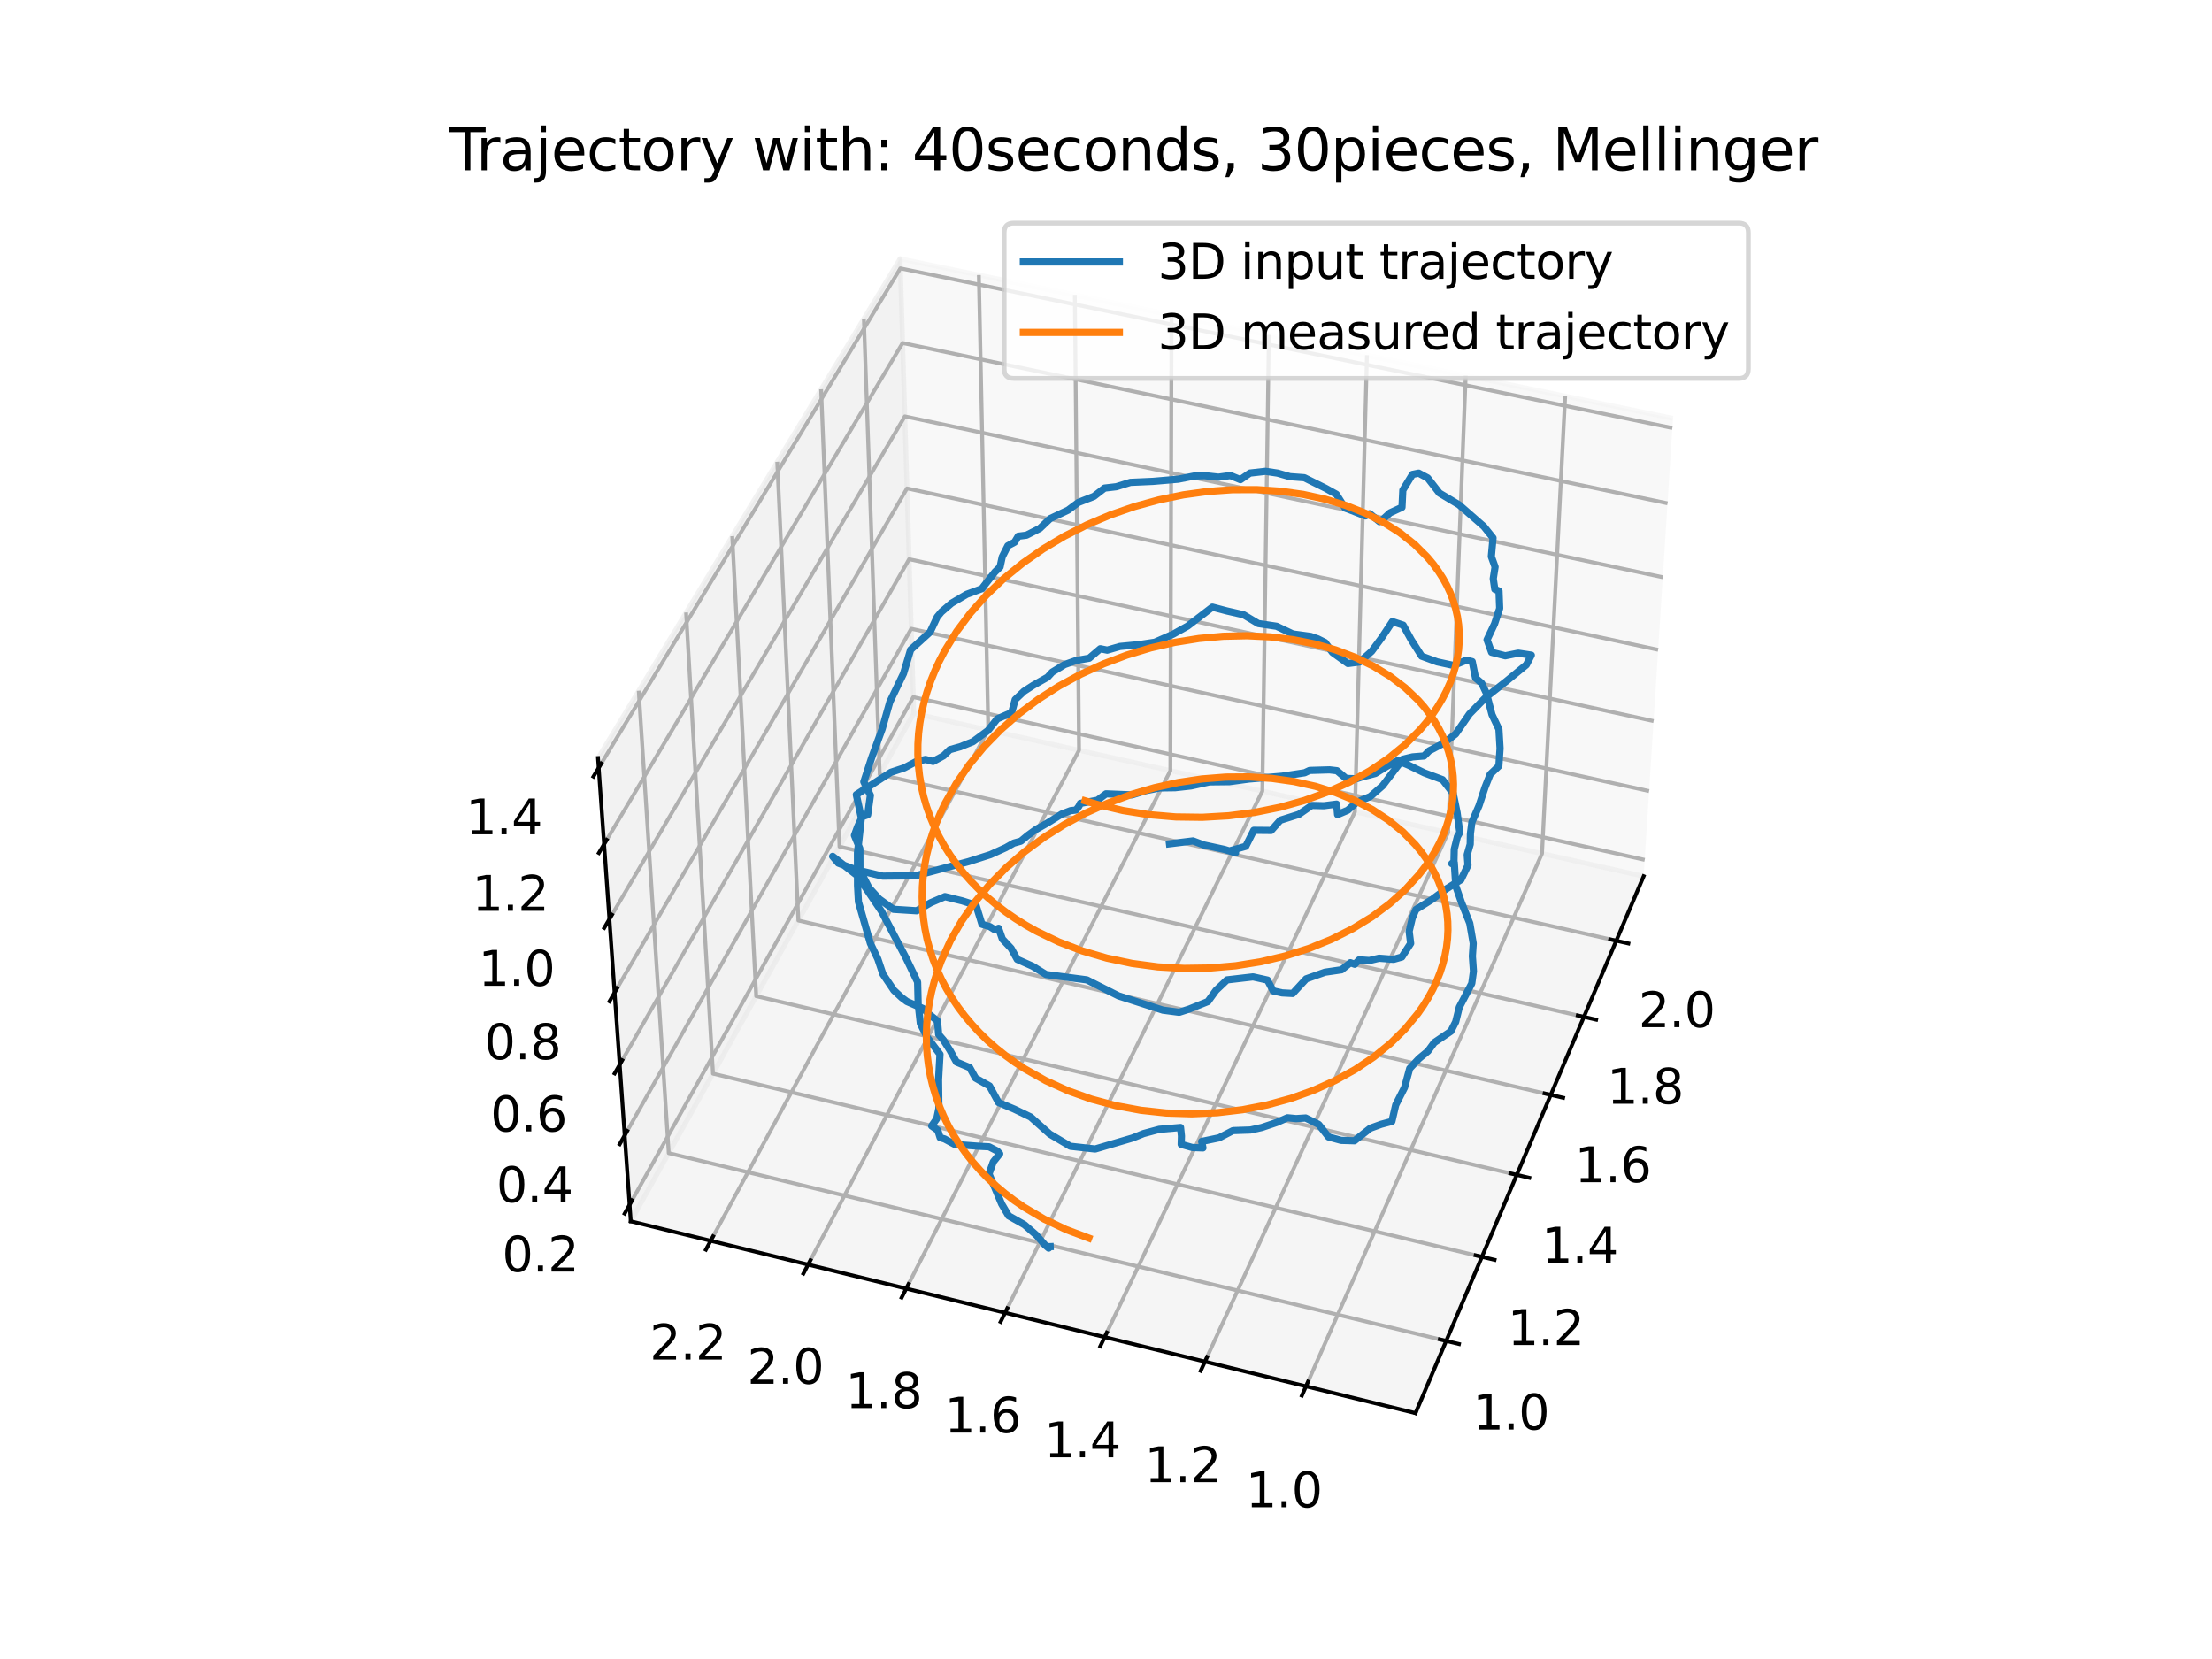 <?xml version="1.0" encoding="utf-8" standalone="no"?>
<!DOCTYPE svg PUBLIC "-//W3C//DTD SVG 1.1//EN"
  "http://www.w3.org/Graphics/SVG/1.1/DTD/svg11.dtd">
<svg xmlns:xlink="http://www.w3.org/1999/xlink" width="460.8pt" height="345.6pt" viewBox="0 0 460.8 345.6" xmlns="http://www.w3.org/2000/svg" version="1.1">
 <defs>
  <style type="text/css">*{stroke-linejoin: round; stroke-linecap: butt}</style>
 </defs>
 <g id="figure_1">
  <g id="patch_1">
   <path d="M 0 345.6 
L 460.8 345.6 
L 460.8 0 
L 0 0 
z
" style="fill: #ffffff"/>
  </g>
  <g id="patch_2">
   <path d="M 103.104 307.584 
L 369.216 307.584 
L 369.216 41.472 
L 103.104 41.472 
z
" style="fill: #ffffff"/>
  </g>
  <g id="pane3d_1">
   <g id="patch_3">
    <path d="M 342.404 182.539 
L 190.359 148.611 
L 187.502 53.901 
L 348.51 87.143 
" style="fill: #f2f2f2; opacity: 0.5; stroke: #f2f2f2; stroke-linejoin: miter"/>
   </g>
  </g>
  <g id="pane3d_2">
   <g id="patch_4">
    <path d="M 131.401 254.413 
L 190.359 148.611 
L 187.502 53.901 
L 124.574 157.907 
" style="fill: #e6e6e6; opacity: 0.5; stroke: #e6e6e6; stroke-linejoin: miter"/>
   </g>
  </g>
  <g id="pane3d_3">
   <g id="patch_5">
    <path d="M 294.874 294.376 
L 342.404 182.539 
L 190.359 148.611 
L 131.401 254.413 
" style="fill: #ececec; opacity: 0.5; stroke: #ececec; stroke-linejoin: miter"/>
   </g>
  </g>
  <g id="grid3d_1">
   <g id="Line3DCollection_1">
    <path d="M 301.265 279.338 
L 139.313 240.215 
L 133.055 143.891 
" style="fill: none; stroke: #b0b0b0; stroke-width: 0.8"/>
    <path d="M 308.708 261.823 
L 148.534 223.667 
L 142.924 127.578 
" style="fill: none; stroke: #b0b0b0; stroke-width: 0.8"/>
    <path d="M 315.967 244.745 
L 157.532 207.519 
L 152.541 111.684 
" style="fill: none; stroke: #b0b0b0; stroke-width: 0.8"/>
    <path d="M 323.046 228.086 
L 166.315 191.758 
L 161.913 96.194 
" style="fill: none; stroke: #b0b0b0; stroke-width: 0.8"/>
    <path d="M 329.954 211.832 
L 174.89 176.37 
L 171.051 81.091 
" style="fill: none; stroke: #b0b0b0; stroke-width: 0.8"/>
    <path d="M 336.696 195.969 
L 183.265 161.341 
L 179.962 66.361 
" style="fill: none; stroke: #b0b0b0; stroke-width: 0.8"/>
   </g>
  </g>
  <g id="grid3d_2">
   <g id="Line3DCollection_2">
    <path d="M 326.055 82.507 
L 321.227 177.814 
L 272.061 288.799 
" style="fill: none; stroke: #b0b0b0; stroke-width: 0.8"/>
    <path d="M 305.333 78.228 
L 301.677 173.451 
L 251.013 283.653 
" style="fill: none; stroke: #b0b0b0; stroke-width: 0.8"/>
    <path d="M 284.759 73.98 
L 282.258 169.118 
L 230.118 278.546 
" style="fill: none; stroke: #b0b0b0; stroke-width: 0.8"/>
    <path d="M 264.331 69.763 
L 262.97 164.813 
L 209.377 273.475 
" style="fill: none; stroke: #b0b0b0; stroke-width: 0.8"/>
    <path d="M 244.048 65.575 
L 243.811 160.538 
L 188.786 268.442 
" style="fill: none; stroke: #b0b0b0; stroke-width: 0.8"/>
    <path d="M 223.909 61.417 
L 224.78 156.292 
L 168.345 263.445 
" style="fill: none; stroke: #b0b0b0; stroke-width: 0.8"/>
    <path d="M 203.911 57.288 
L 205.876 152.073 
L 148.051 258.484 
" style="fill: none; stroke: #b0b0b0; stroke-width: 0.8"/>
   </g>
  </g>
  <g id="grid3d_3">
   <g id="Line3DCollection_3">
    <path d="M 131.158 250.972 
L 190.256 145.217 
L 342.622 179.126 
" style="fill: none; stroke: #b0b0b0; stroke-width: 0.8"/>
    <path d="M 130.135 236.517 
L 189.827 130.977 
L 343.539 164.801 
" style="fill: none; stroke: #b0b0b0; stroke-width: 0.8"/>
    <path d="M 129.093 221.787 
L 189.39 116.488 
L 344.473 150.217 
" style="fill: none; stroke: #b0b0b0; stroke-width: 0.8"/>
    <path d="M 128.031 206.774 
L 188.945 101.743 
L 345.423 135.369 
" style="fill: none; stroke: #b0b0b0; stroke-width: 0.8"/>
    <path d="M 126.948 191.471 
L 188.492 86.735 
L 346.391 120.249 
" style="fill: none; stroke: #b0b0b0; stroke-width: 0.8"/>
    <path d="M 125.845 175.868 
L 188.031 71.457 
L 347.377 104.849 
" style="fill: none; stroke: #b0b0b0; stroke-width: 0.8"/>
    <path d="M 124.719 159.957 
L 187.562 55.902 
L 348.381 89.162 
" style="fill: none; stroke: #b0b0b0; stroke-width: 0.8"/>
   </g>
  </g>
  <g id="axis3d_1">
   <g id="line2d_1">
    <path d="M 342.404 182.539 
L 294.874 294.376 
" style="fill: none; stroke: #000000; stroke-width: 0.8; stroke-linecap: square"/>
   </g>
   <g id="xtick_1">
    <g id="line2d_2">
     <path d="M 299.932 279.016 
L 303.932 279.982 
" style="fill: none; stroke: #000000; stroke-width: 0.8; stroke-linecap: square"/>
    </g>
    <g id="text_1">
     <!-- 1.0 -->
     <g transform="translate(306.797 297.794) scale(0.1 -0.1)">
      <defs>
       <path id="DejaVuSans-31" d="M 794 531 
L 1825 531 
L 1825 4091 
L 703 3866 
L 703 4441 
L 1819 4666 
L 2450 4666 
L 2450 531 
L 3481 531 
L 3481 0 
L 794 0 
L 794 531 
z
" transform="scale(0.016)"/>
       <path id="DejaVuSans-2e" d="M 684 794 
L 1344 794 
L 1344 0 
L 684 0 
L 684 794 
z
" transform="scale(0.016)"/>
       <path id="DejaVuSans-30" d="M 2034 4250 
Q 1547 4250 1301 3770 
Q 1056 3291 1056 2328 
Q 1056 1369 1301 889 
Q 1547 409 2034 409 
Q 2525 409 2770 889 
Q 3016 1369 3016 2328 
Q 3016 3291 2770 3770 
Q 2525 4250 2034 4250 
z
M 2034 4750 
Q 2819 4750 3233 4129 
Q 3647 3509 3647 2328 
Q 3647 1150 3233 529 
Q 2819 -91 2034 -91 
Q 1250 -91 836 529 
Q 422 1150 422 2328 
Q 422 3509 836 4129 
Q 1250 4750 2034 4750 
z
" transform="scale(0.016)"/>
      </defs>
      <use xlink:href="#DejaVuSans-31"/>
      <use xlink:href="#DejaVuSans-2e" x="63.623"/>
      <use xlink:href="#DejaVuSans-30" x="95.41"/>
     </g>
    </g>
   </g>
   <g id="xtick_2">
    <g id="line2d_3">
     <path d="M 307.391 261.509 
L 311.346 262.451 
" style="fill: none; stroke: #000000; stroke-width: 0.8; stroke-linecap: square"/>
    </g>
    <g id="text_2">
     <!-- 1.2 -->
     <g transform="translate(314.052 280.187) scale(0.1 -0.1)">
      <defs>
       <path id="DejaVuSans-32" d="M 1228 531 
L 3431 531 
L 3431 0 
L 469 0 
L 469 531 
Q 828 903 1448 1529 
Q 2069 2156 2228 2338 
Q 2531 2678 2651 2914 
Q 2772 3150 2772 3378 
Q 2772 3750 2511 3984 
Q 2250 4219 1831 4219 
Q 1534 4219 1204 4116 
Q 875 4013 500 3803 
L 500 4441 
Q 881 4594 1212 4672 
Q 1544 4750 1819 4750 
Q 2544 4750 2975 4387 
Q 3406 4025 3406 3419 
Q 3406 3131 3298 2873 
Q 3191 2616 2906 2266 
Q 2828 2175 2409 1742 
Q 1991 1309 1228 531 
z
" transform="scale(0.016)"/>
      </defs>
      <use xlink:href="#DejaVuSans-31"/>
      <use xlink:href="#DejaVuSans-2e" x="63.623"/>
      <use xlink:href="#DejaVuSans-32" x="95.41"/>
     </g>
    </g>
   </g>
   <g id="xtick_3">
    <g id="line2d_4">
     <path d="M 314.664 244.439 
L 318.574 245.357 
" style="fill: none; stroke: #000000; stroke-width: 0.8; stroke-linecap: square"/>
    </g>
    <g id="text_3">
     <!-- 1.4 -->
     <g transform="translate(321.127 263.019) scale(0.1 -0.1)">
      <defs>
       <path id="DejaVuSans-34" d="M 2419 4116 
L 825 1625 
L 2419 1625 
L 2419 4116 
z
M 2253 4666 
L 3047 4666 
L 3047 1625 
L 3713 1625 
L 3713 1100 
L 3047 1100 
L 3047 0 
L 2419 0 
L 2419 1100 
L 313 1100 
L 313 1709 
L 2253 4666 
z
" transform="scale(0.016)"/>
      </defs>
      <use xlink:href="#DejaVuSans-31"/>
      <use xlink:href="#DejaVuSans-2e" x="63.623"/>
      <use xlink:href="#DejaVuSans-34" x="95.41"/>
     </g>
    </g>
   </g>
   <g id="xtick_4">
    <g id="line2d_5">
     <path d="M 321.758 227.788 
L 325.625 228.684 
" style="fill: none; stroke: #000000; stroke-width: 0.8; stroke-linecap: square"/>
    </g>
    <g id="text_4">
     <!-- 1.6 -->
     <g transform="translate(328.028 246.271) scale(0.1 -0.1)">
      <defs>
       <path id="DejaVuSans-36" d="M 2113 2584 
Q 1688 2584 1439 2293 
Q 1191 2003 1191 1497 
Q 1191 994 1439 701 
Q 1688 409 2113 409 
Q 2538 409 2786 701 
Q 3034 994 3034 1497 
Q 3034 2003 2786 2293 
Q 2538 2584 2113 2584 
z
M 3366 4563 
L 3366 3988 
Q 3128 4100 2886 4159 
Q 2644 4219 2406 4219 
Q 1781 4219 1451 3797 
Q 1122 3375 1075 2522 
Q 1259 2794 1537 2939 
Q 1816 3084 2150 3084 
Q 2853 3084 3261 2657 
Q 3669 2231 3669 1497 
Q 3669 778 3244 343 
Q 2819 -91 2113 -91 
Q 1303 -91 875 529 
Q 447 1150 447 2328 
Q 447 3434 972 4092 
Q 1497 4750 2381 4750 
Q 2619 4750 2861 4703 
Q 3103 4656 3366 4563 
z
" transform="scale(0.016)"/>
      </defs>
      <use xlink:href="#DejaVuSans-31"/>
      <use xlink:href="#DejaVuSans-2e" x="63.623"/>
      <use xlink:href="#DejaVuSans-36" x="95.41"/>
     </g>
    </g>
   </g>
   <g id="xtick_5">
    <g id="line2d_6">
     <path d="M 328.68 211.541 
L 332.505 212.416 
" style="fill: none; stroke: #000000; stroke-width: 0.8; stroke-linecap: square"/>
    </g>
    <g id="text_5">
     <!-- 1.8 -->
     <g transform="translate(334.762 229.929) scale(0.1 -0.1)">
      <defs>
       <path id="DejaVuSans-38" d="M 2034 2216 
Q 1584 2216 1326 1975 
Q 1069 1734 1069 1313 
Q 1069 891 1326 650 
Q 1584 409 2034 409 
Q 2484 409 2743 651 
Q 3003 894 3003 1313 
Q 3003 1734 2745 1975 
Q 2488 2216 2034 2216 
z
M 1403 2484 
Q 997 2584 770 2862 
Q 544 3141 544 3541 
Q 544 4100 942 4425 
Q 1341 4750 2034 4750 
Q 2731 4750 3128 4425 
Q 3525 4100 3525 3541 
Q 3525 3141 3298 2862 
Q 3072 2584 2669 2484 
Q 3125 2378 3379 2068 
Q 3634 1759 3634 1313 
Q 3634 634 3220 271 
Q 2806 -91 2034 -91 
Q 1263 -91 848 271 
Q 434 634 434 1313 
Q 434 1759 690 2068 
Q 947 2378 1403 2484 
z
M 1172 3481 
Q 1172 3119 1398 2916 
Q 1625 2713 2034 2713 
Q 2441 2713 2670 2916 
Q 2900 3119 2900 3481 
Q 2900 3844 2670 4047 
Q 2441 4250 2034 4250 
Q 1625 4250 1398 4047 
Q 1172 3844 1172 3481 
z
" transform="scale(0.016)"/>
      </defs>
      <use xlink:href="#DejaVuSans-31"/>
      <use xlink:href="#DejaVuSans-2e" x="63.623"/>
      <use xlink:href="#DejaVuSans-38" x="95.41"/>
     </g>
    </g>
   </g>
   <g id="xtick_6">
    <g id="line2d_7">
     <path d="M 335.436 195.684 
L 339.219 196.538 
" style="fill: none; stroke: #000000; stroke-width: 0.8; stroke-linecap: square"/>
    </g>
    <g id="text_6">
     <!-- 2.0 -->
     <g transform="translate(341.335 213.978) scale(0.1 -0.1)">
      <use xlink:href="#DejaVuSans-32"/>
      <use xlink:href="#DejaVuSans-2e" x="63.623"/>
      <use xlink:href="#DejaVuSans-30" x="95.41"/>
     </g>
    </g>
   </g>
  </g>
  <g id="axis3d_2">
   <g id="line2d_8">
    <path d="M 131.401 254.413 
L 294.874 294.376 
" style="fill: none; stroke: #000000; stroke-width: 0.8; stroke-linecap: square"/>
   </g>
   <g id="xtick_7">
    <g id="line2d_9">
     <path d="M 272.488 287.835 
L 271.205 290.73 
" style="fill: none; stroke: #000000; stroke-width: 0.8; stroke-linecap: square"/>
    </g>
    <g id="text_7">
     <!-- 1.0 -->
     <g transform="translate(259.506 313.986) scale(0.1 -0.1)">
      <use xlink:href="#DejaVuSans-31"/>
      <use xlink:href="#DejaVuSans-2e" x="63.623"/>
      <use xlink:href="#DejaVuSans-30" x="95.41"/>
     </g>
    </g>
   </g>
   <g id="xtick_8">
    <g id="line2d_10">
     <path d="M 251.452 282.697 
L 250.131 285.571 
" style="fill: none; stroke: #000000; stroke-width: 0.8; stroke-linecap: square"/>
    </g>
    <g id="text_8">
     <!-- 1.2 -->
     <g transform="translate(238.43 308.765) scale(0.1 -0.1)">
      <use xlink:href="#DejaVuSans-31"/>
      <use xlink:href="#DejaVuSans-2e" x="63.623"/>
      <use xlink:href="#DejaVuSans-32" x="95.41"/>
     </g>
    </g>
   </g>
   <g id="xtick_9">
    <g id="line2d_11">
     <path d="M 230.571 277.596 
L 229.212 280.449 
" style="fill: none; stroke: #000000; stroke-width: 0.8; stroke-linecap: square"/>
    </g>
    <g id="text_9">
     <!-- 1.4 -->
     <g transform="translate(217.509 303.582) scale(0.1 -0.1)">
      <use xlink:href="#DejaVuSans-31"/>
      <use xlink:href="#DejaVuSans-2e" x="63.623"/>
      <use xlink:href="#DejaVuSans-34" x="95.41"/>
     </g>
    </g>
   </g>
   <g id="xtick_10">
    <g id="line2d_12">
     <path d="M 209.842 272.532 
L 208.445 275.365 
" style="fill: none; stroke: #000000; stroke-width: 0.8; stroke-linecap: square"/>
    </g>
    <g id="text_10">
     <!-- 1.6 -->
     <g transform="translate(196.741 298.437) scale(0.1 -0.1)">
      <use xlink:href="#DejaVuSans-31"/>
      <use xlink:href="#DejaVuSans-2e" x="63.623"/>
      <use xlink:href="#DejaVuSans-36" x="95.41"/>
     </g>
    </g>
   </g>
   <g id="xtick_11">
    <g id="line2d_13">
     <path d="M 189.264 267.506 
L 187.83 270.317 
" style="fill: none; stroke: #000000; stroke-width: 0.8; stroke-linecap: square"/>
    </g>
    <g id="text_11">
     <!-- 1.8 -->
     <g transform="translate(176.125 293.33) scale(0.1 -0.1)">
      <use xlink:href="#DejaVuSans-31"/>
      <use xlink:href="#DejaVuSans-2e" x="63.623"/>
      <use xlink:href="#DejaVuSans-38" x="95.41"/>
     </g>
    </g>
   </g>
   <g id="xtick_12">
    <g id="line2d_14">
     <path d="M 168.834 262.515 
L 167.364 265.307 
" style="fill: none; stroke: #000000; stroke-width: 0.8; stroke-linecap: square"/>
    </g>
    <g id="text_12">
     <!-- 2.0 -->
     <g transform="translate(155.658 288.259) scale(0.1 -0.1)">
      <use xlink:href="#DejaVuSans-32"/>
      <use xlink:href="#DejaVuSans-2e" x="63.623"/>
      <use xlink:href="#DejaVuSans-30" x="95.41"/>
     </g>
    </g>
   </g>
   <g id="xtick_13">
    <g id="line2d_15">
     <path d="M 148.552 257.561 
L 147.047 260.332 
" style="fill: none; stroke: #000000; stroke-width: 0.8; stroke-linecap: square"/>
    </g>
    <g id="text_13">
     <!-- 2.2 -->
     <g transform="translate(135.34 283.226) scale(0.1 -0.1)">
      <use xlink:href="#DejaVuSans-32"/>
      <use xlink:href="#DejaVuSans-2e" x="63.623"/>
      <use xlink:href="#DejaVuSans-32" x="95.41"/>
     </g>
    </g>
   </g>
  </g>
  <g id="axis3d_3">
   <g id="line2d_16">
    <path d="M 131.401 254.413 
L 124.574 157.907 
" style="fill: none; stroke: #000000; stroke-width: 0.8; stroke-linecap: square"/>
   </g>
   <g id="xtick_14">
    <g id="line2d_17">
     <path d="M 131.67 250.055 
L 130.131 252.809 
" style="fill: none; stroke: #000000; stroke-width: 0.8; stroke-linecap: square"/>
    </g>
    <g id="text_14">
     <!-- 0.2 -->
     <g transform="translate(104.597 264.893) scale(0.1 -0.1)">
      <use xlink:href="#DejaVuSans-30"/>
      <use xlink:href="#DejaVuSans-2e" x="63.623"/>
      <use xlink:href="#DejaVuSans-32" x="95.41"/>
     </g>
    </g>
   </g>
   <g id="xtick_15">
    <g id="line2d_18">
     <path d="M 130.653 235.601 
L 129.097 238.352 
" style="fill: none; stroke: #000000; stroke-width: 0.8; stroke-linecap: square"/>
    </g>
    <g id="text_15">
     <!-- 0.4 -->
     <g transform="translate(103.393 250.43) scale(0.1 -0.1)">
      <use xlink:href="#DejaVuSans-30"/>
      <use xlink:href="#DejaVuSans-2e" x="63.623"/>
      <use xlink:href="#DejaVuSans-34" x="95.41"/>
     </g>
    </g>
   </g>
   <g id="xtick_16">
    <g id="line2d_19">
     <path d="M 129.616 220.873 
L 128.044 223.619 
" style="fill: none; stroke: #000000; stroke-width: 0.8; stroke-linecap: square"/>
    </g>
    <g id="text_16">
     <!-- 0.6 -->
     <g transform="translate(102.167 235.691) scale(0.1 -0.1)">
      <use xlink:href="#DejaVuSans-30"/>
      <use xlink:href="#DejaVuSans-2e" x="63.623"/>
      <use xlink:href="#DejaVuSans-36" x="95.41"/>
     </g>
    </g>
   </g>
   <g id="xtick_17">
    <g id="line2d_20">
     <path d="M 128.56 205.862 
L 126.97 208.603 
" style="fill: none; stroke: #000000; stroke-width: 0.8; stroke-linecap: square"/>
    </g>
    <g id="text_17">
     <!-- 0.8 -->
     <g transform="translate(100.917 220.667) scale(0.1 -0.1)">
      <use xlink:href="#DejaVuSans-30"/>
      <use xlink:href="#DejaVuSans-2e" x="63.623"/>
      <use xlink:href="#DejaVuSans-38" x="95.41"/>
     </g>
    </g>
   </g>
   <g id="xtick_18">
    <g id="line2d_21">
     <path d="M 127.483 190.56 
L 125.876 193.296 
" style="fill: none; stroke: #000000; stroke-width: 0.8; stroke-linecap: square"/>
    </g>
    <g id="text_18">
     <!-- 1.0 -->
     <g transform="translate(99.642 205.351) scale(0.1 -0.1)">
      <use xlink:href="#DejaVuSans-31"/>
      <use xlink:href="#DejaVuSans-2e" x="63.623"/>
      <use xlink:href="#DejaVuSans-30" x="95.41"/>
     </g>
    </g>
   </g>
   <g id="xtick_19">
    <g id="line2d_22">
     <path d="M 126.386 174.959 
L 124.76 177.689 
" style="fill: none; stroke: #000000; stroke-width: 0.8; stroke-linecap: square"/>
    </g>
    <g id="text_19">
     <!-- 1.2 -->
     <g transform="translate(98.343 189.734) scale(0.1 -0.1)">
      <use xlink:href="#DejaVuSans-31"/>
      <use xlink:href="#DejaVuSans-2e" x="63.623"/>
      <use xlink:href="#DejaVuSans-32" x="95.41"/>
     </g>
    </g>
   </g>
   <g id="xtick_20">
    <g id="line2d_23">
     <path d="M 125.266 159.05 
L 123.622 161.773 
" style="fill: none; stroke: #000000; stroke-width: 0.8; stroke-linecap: square"/>
    </g>
    <g id="text_20">
     <!-- 1.4 -->
     <g transform="translate(97.017 173.806) scale(0.1 -0.1)">
      <use xlink:href="#DejaVuSans-31"/>
      <use xlink:href="#DejaVuSans-2e" x="63.623"/>
      <use xlink:href="#DejaVuSans-34" x="95.41"/>
     </g>
    </g>
   </g>
  </g>
  <g id="axes_1">
   <g id="line2d_24">
    <path d="M 218.769 259.694 
L 218.121 259.721 
L 218.46 260.003 
L 217.667 259.327 
L 215.873 257.292 
L 213.408 255.135 
L 210.11 253.27 
L 208.656 250.799 
L 206.024 244.548 
L 206.923 242.026 
L 208.263 240.351 
L 207.753 239.784 
L 206.041 238.891 
L 204.149 238.801 
L 198.908 238.404 
L 196.766 237.261 
L 195.842 236.988 
L 195.368 235.471 
L 194.078 234.555 
L 195.14 233.044 
L 195.585 230.922 
L 195.516 224.898 
L 195.817 219.627 
L 193.122 216.042 
L 191.721 213.218 
L 191.268 209.142 
L 191.156 204.58 
L 188.733 199.553 
L 183.669 189.897 
L 178.682 182.487 
L 173.457 178.397 
L 174.651 179.809 
L 178.306 181.18 
L 183.89 182.514 
L 190.674 182.452 
L 201.757 179.493 
L 206.328 178.034 
L 209.502 176.593 
L 211.195 175.632 
L 212.658 175.228 
L 214.125 174.013 
L 215.778 172.817 
L 218.318 171.374 
L 221.187 169.575 
L 223.019 168.876 
L 224.163 168.744 
L 224.767 167.945 
L 225.041 167.362 
L 228.631 166.697 
L 230.403 165.366 
L 235.811 165.591 
L 238.653 164.714 
L 241.582 164.135 
L 244.798 164.092 
L 248.117 163.723 
L 251.934 162.882 
L 256.113 162.837 
L 260.201 162.283 
L 267.078 161.7 
L 271.781 160.981 
L 272.813 160.496 
L 276.964 160.375 
L 278.512 160.554 
L 280.424 162.16 
L 282.57 162.232 
L 283.731 161.85 
L 286.512 161.124 
L 288.829 159.694 
L 291.143 158.45 
L 293.409 159.398 
L 296.714 161.002 
L 300.504 162.417 
L 302.728 165.295 
L 303.536 169.262 
L 304.105 173.426 
L 303.603 174.29 
L 302.945 176.922 
L 302.885 179.509 
L 302.433 179.907 
L 302.953 179.703 
L 303.267 184.575 
L 304.451 187.999 
L 306.179 192.339 
L 306.903 196.536 
L 306.722 199.188 
L 306.946 202.334 
L 306.597 204.865 
L 303.996 209.83 
L 303.248 212.864 
L 302.243 214.838 
L 298.776 217.188 
L 297.469 218.975 
L 295.621 220.5 
L 293.671 222.576 
L 292.594 226.548 
L 290.753 230.178 
L 289.955 233.608 
L 287.73 234.203 
L 285.446 235.03 
L 282.159 237.638 
L 279.38 237.556 
L 276.765 236.846 
L 274.701 234.231 
L 271.992 232.894 
L 270.006 233.022 
L 268.199 232.848 
L 265.95 233.835 
L 262.851 234.878 
L 260.492 235.398 
L 256.857 235.523 
L 253.939 237.032 
L 250.332 237.784 
L 250.593 239.127 
L 248.374 239.043 
L 246.062 238.387 
L 246.115 236.66 
L 245.929 234.875 
L 241.491 235.259 
L 238.227 236.139 
L 235.903 237.071 
L 228.151 239.356 
L 222.965 238.782 
L 218.684 236.241 
L 214.69 232.682 
L 211.296 231.053 
L 208.013 229.673 
L 206.136 226.229 
L 203.218 224.586 
L 201.997 222.392 
L 199.245 221.237 
L 197.89 218.793 
L 196.56 216.696 
L 195.539 215.501 
L 195.294 212.674 
L 193.699 211.412 
L 192.3 210.101 
L 188.922 208.63 
L 187.838 207.818 
L 186.209 206.304 
L 183.933 202.932 
L 182.861 199.756 
L 181.319 196.525 
L 178.828 187.859 
L 178.642 184.485 
L 178.628 177.65 
L 179.436 170.403 
L 178.385 165.537 
L 185.586 160.883 
L 188.381 159.961 
L 190.87 158.643 
L 192.795 158.203 
L 194.376 158.624 
L 196.546 157.449 
L 197.86 156.169 
L 200.048 155.558 
L 202.687 154.495 
L 205.802 152.195 
L 207.736 149.761 
L 210.744 148.445 
L 211.479 145.745 
L 213.301 144.017 
L 215.22 142.773 
L 218.221 141.077 
L 219.192 140.019 
L 221.788 138.436 
L 224.222 137.582 
L 226.897 137.116 
L 229.21 135.143 
L 230.654 135.436 
L 233.299 134.671 
L 237.256 134.291 
L 240.574 133.786 
L 244.388 132.106 
L 247.41 130.421 
L 252.561 126.472 
L 255.543 127.26 
L 259.059 128.062 
L 262.117 129.894 
L 265.944 130.462 
L 269.314 132.065 
L 273.015 132.571 
L 274.503 133.079 
L 276.049 133.848 
L 277.578 135.917 
L 280.801 138.222 
L 283.234 137.904 
L 285.743 135.675 
L 287.851 132.822 
L 290.059 129.487 
L 292.301 130.225 
L 293.979 133.262 
L 296.156 136.69 
L 299.393 137.88 
L 302.805 138.621 
L 305.473 137.531 
L 306.69 137.821 
L 307.379 141.233 
L 308.665 142.327 
L 309.652 144.445 
L 310.806 148.867 
L 312.249 151.914 
L 312.488 155.9 
L 312.235 159.582 
L 310.424 161.316 
L 309.366 164 
L 308.096 167.861 
L 306.624 171.269 
L 306.313 173.659 
L 306.27 175.87 
L 305.646 178.055 
L 305.807 180.242 
L 304.347 183.26 
L 301.194 185.24 
L 298.346 187.36 
L 294.964 189.47 
L 294.2 191.264 
L 293.552 194.01 
L 293.865 196.531 
L 292.025 199.364 
L 290.304 199.85 
L 287.294 199.614 
L 285.237 200.099 
L 283.143 199.95 
L 282.227 200.877 
L 281.309 200.551 
L 279.464 202.024 
L 276.007 202.529 
L 272.106 203.909 
L 269.29 206.957 
L 267.09 206.838 
L 265.223 206.425 
L 264.047 204.172 
L 261.029 203.5 
L 255.611 204.126 
L 253.303 206.321 
L 251.627 208.639 
L 247.772 210.193 
L 245.651 210.874 
L 242.262 210.433 
L 232.983 207.448 
L 226.402 204.122 
L 217.901 203.002 
L 215.088 201.267 
L 211.911 199.858 
L 210.645 197.564 
L 208.808 195.607 
L 208.024 193.377 
L 207.271 193.707 
L 206.201 193.03 
L 204.554 192.531 
L 203.333 188.588 
L 200.472 187.673 
L 196.847 186.783 
L 193.902 188.045 
L 190.974 189.73 
L 186.121 189.423 
L 183.147 187.273 
L 181.011 184.923 
L 179.138 181.283 
L 179.127 176.793 
L 177.987 174.024 
L 178.63 172.269 
L 179.603 170.148 
L 180.754 169.731 
L 181.319 165.684 
L 179.949 162.868 
L 181.597 157.805 
L 183.772 151.855 
L 185.367 146.23 
L 188.219 140.317 
L 189.697 135.358 
L 193.759 131.664 
L 195.23 128.53 
L 196.111 127.473 
L 198.224 125.659 
L 201.381 123.798 
L 204.52 122.641 
L 207.249 119.161 
L 208.332 118.107 
L 208.782 116.013 
L 209.95 113.7 
L 211.366 112.94 
L 212.109 111.708 
L 213.828 111.493 
L 216.611 110.076 
L 218.754 108.04 
L 222.502 106.27 
L 224.654 104.663 
L 227.871 103.41 
L 230.101 101.677 
L 232.551 101.392 
L 235.482 100.486 
L 240.224 100.273 
L 245.437 99.825 
L 248.818 99.157 
L 250.916 99.086 
L 253.841 99.406 
L 256.31 99.061 
L 258.403 99.919 
L 260.388 98.551 
L 263.634 98.186 
L 266.133 98.557 
L 268.725 99.297 
L 271.711 99.515 
L 276.11 101.695 
L 278.381 102.96 
L 280.181 105.808 
L 284.446 107.479 
L 285.344 107.013 
L 287.369 108.667 
L 288.227 108.053 
L 289.568 106.833 
L 292.061 105.673 
L 292.235 102.112 
L 294.236 98.831 
L 295.537 98.565 
L 297.413 99.567 
L 299.855 102.714 
L 303.932 105.147 
L 309.123 109.683 
L 311.026 112.063 
L 310.673 115.934 
L 311.451 118.1 
L 311.071 120.54 
L 311.394 122.746 
L 312.267 123.118 
L 312.407 126.733 
L 311.338 129.973 
L 309.78 133.271 
L 310.718 135.879 
L 313.574 136.609 
L 316.276 136.062 
L 319.001 136.477 
L 317.966 138.495 
L 313.765 141.938 
L 309.53 145.256 
L 306.119 148.733 
L 303.236 152.907 
L 300.692 154.849 
L 297.703 156.418 
L 296.652 157.481 
L 294.274 157.672 
L 292.224 158.158 
L 288.021 163.686 
L 285.458 165.924 
L 282.64 167.121 
L 280.752 168.793 
L 278.641 169.693 
L 278.431 167.508 
L 275.769 167.847 
L 273.255 167.786 
L 270.586 169.642 
L 266.709 170.868 
L 264.81 173.002 
L 261.186 172.967 
L 259.514 176.305 
L 256.46 177.163 
L 257.398 177.658 
L 255.076 176.954 
L 250.795 176.027 
L 248.519 175.179 
L 243.621 175.778 
L 243.621 175.778 
" clip-path="url(#p793d734b53)" style="fill: none; stroke: #1f77b4; stroke-width: 1.5; stroke-linecap: square"/>
   </g>
   <g id="line2d_25">
    <path d="M 226.802 257.913 
L 222.05 256.125 
L 217.535 253.97 
L 213.3 251.466 
L 211.301 250.09 
L 209.386 248.635 
L 207.56 247.104 
L 205.827 245.5 
L 204.192 243.828 
L 202.656 242.09 
L 201.225 240.292 
L 199.901 238.435 
L 198.687 236.526 
L 197.585 234.567 
L 196.597 232.563 
L 195.725 230.519 
L 194.972 228.439 
L 194.337 226.327 
L 193.822 224.187 
L 193.429 222.025 
L 193.156 219.845 
L 193.005 217.651 
L 192.975 215.448 
L 193.065 213.24 
L 193.276 211.033 
L 193.605 208.829 
L 194.053 206.634 
L 194.616 204.452 
L 195.295 202.288 
L 196.086 200.144 
L 197.996 195.939 
L 200.329 191.867 
L 203.059 187.958 
L 206.162 184.242 
L 209.608 180.743 
L 213.367 177.486 
L 217.406 174.494 
L 221.689 171.784 
L 226.18 169.375 
L 230.843 167.281 
L 235.638 165.515 
L 240.526 164.085 
L 245.468 163 
L 250.425 162.264 
L 255.355 161.878 
L 260.219 161.843 
L 264.979 162.156 
L 269.595 162.811 
L 274.03 163.8 
L 278.246 165.113 
L 282.209 166.736 
L 285.885 168.654 
L 289.241 170.85 
L 292.248 173.303 
L 294.877 175.991 
L 296.043 177.415 
L 297.105 178.889 
L 298.061 180.408 
L 298.908 181.97 
L 299.644 183.571 
L 300.268 185.206 
L 300.776 186.873 
L 301.168 188.566 
L 301.442 190.283 
L 301.597 192.019 
L 301.632 193.77 
L 301.546 195.531 
L 301.34 197.298 
L 301.012 199.067 
L 300.563 200.834 
L 299.994 202.593 
L 299.304 204.34 
L 298.496 206.071 
L 297.571 207.782 
L 296.529 209.467 
L 295.373 211.122 
L 292.728 214.327 
L 289.655 217.359 
L 286.181 220.186 
L 282.335 222.775 
L 278.15 225.096 
L 273.665 227.12 
L 268.921 228.823 
L 263.961 230.181 
L 258.834 231.177 
L 253.589 231.796 
L 248.276 232.025 
L 242.947 231.858 
L 237.654 231.292 
L 232.449 230.329 
L 227.382 228.973 
L 222.503 227.235 
L 217.859 225.128 
L 213.494 222.669 
L 211.429 221.315 
L 209.449 219.881 
L 207.558 218.37 
L 205.76 216.786 
L 204.061 215.132 
L 202.463 213.413 
L 200.97 211.63 
L 199.585 209.79 
L 198.31 207.895 
L 197.15 205.949 
L 196.105 203.958 
L 195.179 201.925 
L 194.372 199.854 
L 193.686 197.75 
L 193.122 195.618 
L 192.681 193.462 
L 192.363 191.286 
L 192.169 189.096 
L 192.098 186.895 
L 192.151 184.688 
L 192.326 182.479 
L 192.623 180.274 
L 193.04 178.075 
L 193.576 175.889 
L 194.229 173.718 
L 194.998 171.567 
L 195.879 169.441 
L 196.872 167.343 
L 199.179 163.246 
L 201.896 159.309 
L 204.996 155.558 
L 208.45 152.02 
L 212.228 148.72 
L 216.296 145.679 
L 220.618 142.917 
L 225.159 140.452 
L 229.88 138.297 
L 234.742 136.467 
L 239.706 134.971 
L 244.731 133.816 
L 249.777 133.007 
L 254.804 132.547 
L 259.771 132.437 
L 264.637 132.672 
L 269.364 133.249 
L 273.914 134.16 
L 278.247 135.394 
L 282.329 136.94 
L 286.125 138.782 
L 289.601 140.904 
L 292.726 143.284 
L 295.473 145.903 
L 296.696 147.294 
L 297.814 148.735 
L 298.826 150.222 
L 299.727 151.754 
L 300.517 153.325 
L 301.192 154.932 
L 301.751 156.571 
L 302.192 158.239 
L 302.513 159.932 
L 302.713 161.644 
L 302.792 163.373 
L 302.748 165.114 
L 302.58 166.862 
L 302.289 168.614 
L 301.875 170.365 
L 301.338 172.109 
L 300.678 173.844 
L 299.896 175.565 
L 298.995 177.266 
L 297.974 178.944 
L 296.837 180.593 
L 295.584 182.211 
L 292.744 185.33 
L 289.476 188.267 
L 285.808 190.989 
L 281.77 193.463 
L 277.4 195.661 
L 272.737 197.555 
L 267.823 199.12 
L 262.706 200.337 
L 257.434 201.186 
L 252.058 201.655 
L 246.63 201.733 
L 241.203 201.416 
L 235.831 200.7 
L 230.566 199.59 
L 225.459 198.091 
L 220.56 196.216 
L 215.916 193.979 
L 213.704 192.73 
L 211.571 191.398 
L 209.523 189.986 
L 207.566 188.497 
L 205.702 186.934 
L 203.936 185.3 
L 202.273 183.599 
L 200.716 181.834 
L 199.268 180.011 
L 197.932 178.132 
L 196.711 176.201 
L 195.608 174.223 
L 194.624 172.203 
L 193.762 170.144 
L 193.023 168.05 
L 192.408 165.927 
L 191.917 163.779 
L 191.553 161.61 
L 191.315 159.424 
L 191.202 157.227 
L 191.215 155.023 
L 191.353 152.815 
L 191.616 150.61 
L 192.001 148.41 
L 192.508 146.221 
L 193.135 144.046 
L 193.881 141.89 
L 194.742 139.756 
L 195.717 137.65 
L 196.803 135.574 
L 199.298 131.531 
L 202.2 127.655 
L 205.483 123.974 
L 209.116 120.514 
L 213.067 117.298 
L 217.302 114.346 
L 221.783 111.679 
L 226.473 109.311 
L 231.334 107.257 
L 236.325 105.528 
L 241.406 104.134 
L 246.535 103.081 
L 251.672 102.374 
L 256.776 102.013 
L 261.805 101.999 
L 266.719 102.327 
L 271.478 102.992 
L 276.043 103.985 
L 280.377 105.297 
L 284.443 106.913 
L 288.206 108.818 
L 291.633 110.994 
L 294.694 113.421 
L 297.36 116.077 
L 298.537 117.483 
L 299.606 118.936 
L 300.564 120.434 
L 301.408 121.973 
L 302.137 123.549 
L 302.748 125.159 
L 303.24 126.798 
L 303.61 128.462 
L 303.857 130.149 
L 303.981 131.853 
L 303.979 133.57 
L 303.853 135.297 
L 303.6 137.028 
L 303.222 138.759 
L 302.718 140.487 
L 302.089 142.206 
L 301.336 143.913 
L 300.459 145.601 
L 299.461 147.268 
L 298.343 148.909 
L 297.107 150.519 
L 295.755 152.094 
L 292.714 155.12 
L 289.246 157.954 
L 285.379 160.563 
L 281.147 162.917 
L 276.588 164.986 
L 271.744 166.744 
L 266.66 168.168 
L 261.384 169.238 
L 255.966 169.938 
L 250.46 170.255 
L 244.919 170.181 
L 239.397 169.712 
L 233.949 168.848 
L 228.627 167.592 
L 226.03 166.82 
L 226.03 166.82 
" clip-path="url(#p793d734b53)" style="fill: none; stroke: #ff7f0e; stroke-width: 1.5; stroke-linecap: square"/>
   </g>
   <g id="text_21">
    <!-- Trajectory with: 40seconds, 30pieces, Mellinger -->
    <g transform="translate(93.628 35.472) scale(0.12 -0.12)">
     <defs>
      <path id="DejaVuSans-54" d="M -19 4666 
L 3928 4666 
L 3928 4134 
L 2272 4134 
L 2272 0 
L 1638 0 
L 1638 4134 
L -19 4134 
L -19 4666 
z
" transform="scale(0.016)"/>
      <path id="DejaVuSans-72" d="M 2631 2963 
Q 2534 3019 2420 3045 
Q 2306 3072 2169 3072 
Q 1681 3072 1420 2755 
Q 1159 2438 1159 1844 
L 1159 0 
L 581 0 
L 581 3500 
L 1159 3500 
L 1159 2956 
Q 1341 3275 1631 3429 
Q 1922 3584 2338 3584 
Q 2397 3584 2469 3576 
Q 2541 3569 2628 3553 
L 2631 2963 
z
" transform="scale(0.016)"/>
      <path id="DejaVuSans-61" d="M 2194 1759 
Q 1497 1759 1228 1600 
Q 959 1441 959 1056 
Q 959 750 1161 570 
Q 1363 391 1709 391 
Q 2188 391 2477 730 
Q 2766 1069 2766 1631 
L 2766 1759 
L 2194 1759 
z
M 3341 1997 
L 3341 0 
L 2766 0 
L 2766 531 
Q 2569 213 2275 61 
Q 1981 -91 1556 -91 
Q 1019 -91 701 211 
Q 384 513 384 1019 
Q 384 1609 779 1909 
Q 1175 2209 1959 2209 
L 2766 2209 
L 2766 2266 
Q 2766 2663 2505 2880 
Q 2244 3097 1772 3097 
Q 1472 3097 1187 3025 
Q 903 2953 641 2809 
L 641 3341 
Q 956 3463 1253 3523 
Q 1550 3584 1831 3584 
Q 2591 3584 2966 3190 
Q 3341 2797 3341 1997 
z
" transform="scale(0.016)"/>
      <path id="DejaVuSans-6a" d="M 603 3500 
L 1178 3500 
L 1178 -63 
Q 1178 -731 923 -1031 
Q 669 -1331 103 -1331 
L -116 -1331 
L -116 -844 
L 38 -844 
Q 366 -844 484 -692 
Q 603 -541 603 -63 
L 603 3500 
z
M 603 4863 
L 1178 4863 
L 1178 4134 
L 603 4134 
L 603 4863 
z
" transform="scale(0.016)"/>
      <path id="DejaVuSans-65" d="M 3597 1894 
L 3597 1613 
L 953 1613 
Q 991 1019 1311 708 
Q 1631 397 2203 397 
Q 2534 397 2845 478 
Q 3156 559 3463 722 
L 3463 178 
Q 3153 47 2828 -22 
Q 2503 -91 2169 -91 
Q 1331 -91 842 396 
Q 353 884 353 1716 
Q 353 2575 817 3079 
Q 1281 3584 2069 3584 
Q 2775 3584 3186 3129 
Q 3597 2675 3597 1894 
z
M 3022 2063 
Q 3016 2534 2758 2815 
Q 2500 3097 2075 3097 
Q 1594 3097 1305 2825 
Q 1016 2553 972 2059 
L 3022 2063 
z
" transform="scale(0.016)"/>
      <path id="DejaVuSans-63" d="M 3122 3366 
L 3122 2828 
Q 2878 2963 2633 3030 
Q 2388 3097 2138 3097 
Q 1578 3097 1268 2742 
Q 959 2388 959 1747 
Q 959 1106 1268 751 
Q 1578 397 2138 397 
Q 2388 397 2633 464 
Q 2878 531 3122 666 
L 3122 134 
Q 2881 22 2623 -34 
Q 2366 -91 2075 -91 
Q 1284 -91 818 406 
Q 353 903 353 1747 
Q 353 2603 823 3093 
Q 1294 3584 2113 3584 
Q 2378 3584 2631 3529 
Q 2884 3475 3122 3366 
z
" transform="scale(0.016)"/>
      <path id="DejaVuSans-74" d="M 1172 4494 
L 1172 3500 
L 2356 3500 
L 2356 3053 
L 1172 3053 
L 1172 1153 
Q 1172 725 1289 603 
Q 1406 481 1766 481 
L 2356 481 
L 2356 0 
L 1766 0 
Q 1100 0 847 248 
Q 594 497 594 1153 
L 594 3053 
L 172 3053 
L 172 3500 
L 594 3500 
L 594 4494 
L 1172 4494 
z
" transform="scale(0.016)"/>
      <path id="DejaVuSans-6f" d="M 1959 3097 
Q 1497 3097 1228 2736 
Q 959 2375 959 1747 
Q 959 1119 1226 758 
Q 1494 397 1959 397 
Q 2419 397 2687 759 
Q 2956 1122 2956 1747 
Q 2956 2369 2687 2733 
Q 2419 3097 1959 3097 
z
M 1959 3584 
Q 2709 3584 3137 3096 
Q 3566 2609 3566 1747 
Q 3566 888 3137 398 
Q 2709 -91 1959 -91 
Q 1206 -91 779 398 
Q 353 888 353 1747 
Q 353 2609 779 3096 
Q 1206 3584 1959 3584 
z
" transform="scale(0.016)"/>
      <path id="DejaVuSans-79" d="M 2059 -325 
Q 1816 -950 1584 -1140 
Q 1353 -1331 966 -1331 
L 506 -1331 
L 506 -850 
L 844 -850 
Q 1081 -850 1212 -737 
Q 1344 -625 1503 -206 
L 1606 56 
L 191 3500 
L 800 3500 
L 1894 763 
L 2988 3500 
L 3597 3500 
L 2059 -325 
z
" transform="scale(0.016)"/>
      <path id="DejaVuSans-20" transform="scale(0.016)"/>
      <path id="DejaVuSans-77" d="M 269 3500 
L 844 3500 
L 1563 769 
L 2278 3500 
L 2956 3500 
L 3675 769 
L 4391 3500 
L 4966 3500 
L 4050 0 
L 3372 0 
L 2619 2869 
L 1863 0 
L 1184 0 
L 269 3500 
z
" transform="scale(0.016)"/>
      <path id="DejaVuSans-69" d="M 603 3500 
L 1178 3500 
L 1178 0 
L 603 0 
L 603 3500 
z
M 603 4863 
L 1178 4863 
L 1178 4134 
L 603 4134 
L 603 4863 
z
" transform="scale(0.016)"/>
      <path id="DejaVuSans-68" d="M 3513 2113 
L 3513 0 
L 2938 0 
L 2938 2094 
Q 2938 2591 2744 2837 
Q 2550 3084 2163 3084 
Q 1697 3084 1428 2787 
Q 1159 2491 1159 1978 
L 1159 0 
L 581 0 
L 581 4863 
L 1159 4863 
L 1159 2956 
Q 1366 3272 1645 3428 
Q 1925 3584 2291 3584 
Q 2894 3584 3203 3211 
Q 3513 2838 3513 2113 
z
" transform="scale(0.016)"/>
      <path id="DejaVuSans-3a" d="M 750 794 
L 1409 794 
L 1409 0 
L 750 0 
L 750 794 
z
M 750 3309 
L 1409 3309 
L 1409 2516 
L 750 2516 
L 750 3309 
z
" transform="scale(0.016)"/>
      <path id="DejaVuSans-73" d="M 2834 3397 
L 2834 2853 
Q 2591 2978 2328 3040 
Q 2066 3103 1784 3103 
Q 1356 3103 1142 2972 
Q 928 2841 928 2578 
Q 928 2378 1081 2264 
Q 1234 2150 1697 2047 
L 1894 2003 
Q 2506 1872 2764 1633 
Q 3022 1394 3022 966 
Q 3022 478 2636 193 
Q 2250 -91 1575 -91 
Q 1294 -91 989 -36 
Q 684 19 347 128 
L 347 722 
Q 666 556 975 473 
Q 1284 391 1588 391 
Q 1994 391 2212 530 
Q 2431 669 2431 922 
Q 2431 1156 2273 1281 
Q 2116 1406 1581 1522 
L 1381 1569 
Q 847 1681 609 1914 
Q 372 2147 372 2553 
Q 372 3047 722 3315 
Q 1072 3584 1716 3584 
Q 2034 3584 2315 3537 
Q 2597 3491 2834 3397 
z
" transform="scale(0.016)"/>
      <path id="DejaVuSans-6e" d="M 3513 2113 
L 3513 0 
L 2938 0 
L 2938 2094 
Q 2938 2591 2744 2837 
Q 2550 3084 2163 3084 
Q 1697 3084 1428 2787 
Q 1159 2491 1159 1978 
L 1159 0 
L 581 0 
L 581 3500 
L 1159 3500 
L 1159 2956 
Q 1366 3272 1645 3428 
Q 1925 3584 2291 3584 
Q 2894 3584 3203 3211 
Q 3513 2838 3513 2113 
z
" transform="scale(0.016)"/>
      <path id="DejaVuSans-64" d="M 2906 2969 
L 2906 4863 
L 3481 4863 
L 3481 0 
L 2906 0 
L 2906 525 
Q 2725 213 2448 61 
Q 2172 -91 1784 -91 
Q 1150 -91 751 415 
Q 353 922 353 1747 
Q 353 2572 751 3078 
Q 1150 3584 1784 3584 
Q 2172 3584 2448 3432 
Q 2725 3281 2906 2969 
z
M 947 1747 
Q 947 1113 1208 752 
Q 1469 391 1925 391 
Q 2381 391 2643 752 
Q 2906 1113 2906 1747 
Q 2906 2381 2643 2742 
Q 2381 3103 1925 3103 
Q 1469 3103 1208 2742 
Q 947 2381 947 1747 
z
" transform="scale(0.016)"/>
      <path id="DejaVuSans-2c" d="M 750 794 
L 1409 794 
L 1409 256 
L 897 -744 
L 494 -744 
L 750 256 
L 750 794 
z
" transform="scale(0.016)"/>
      <path id="DejaVuSans-33" d="M 2597 2516 
Q 3050 2419 3304 2112 
Q 3559 1806 3559 1356 
Q 3559 666 3084 287 
Q 2609 -91 1734 -91 
Q 1441 -91 1130 -33 
Q 819 25 488 141 
L 488 750 
Q 750 597 1062 519 
Q 1375 441 1716 441 
Q 2309 441 2620 675 
Q 2931 909 2931 1356 
Q 2931 1769 2642 2001 
Q 2353 2234 1838 2234 
L 1294 2234 
L 1294 2753 
L 1863 2753 
Q 2328 2753 2575 2939 
Q 2822 3125 2822 3475 
Q 2822 3834 2567 4026 
Q 2313 4219 1838 4219 
Q 1578 4219 1281 4162 
Q 984 4106 628 3988 
L 628 4550 
Q 988 4650 1302 4700 
Q 1616 4750 1894 4750 
Q 2613 4750 3031 4423 
Q 3450 4097 3450 3541 
Q 3450 3153 3228 2886 
Q 3006 2619 2597 2516 
z
" transform="scale(0.016)"/>
      <path id="DejaVuSans-70" d="M 1159 525 
L 1159 -1331 
L 581 -1331 
L 581 3500 
L 1159 3500 
L 1159 2969 
Q 1341 3281 1617 3432 
Q 1894 3584 2278 3584 
Q 2916 3584 3314 3078 
Q 3713 2572 3713 1747 
Q 3713 922 3314 415 
Q 2916 -91 2278 -91 
Q 1894 -91 1617 61 
Q 1341 213 1159 525 
z
M 3116 1747 
Q 3116 2381 2855 2742 
Q 2594 3103 2138 3103 
Q 1681 3103 1420 2742 
Q 1159 2381 1159 1747 
Q 1159 1113 1420 752 
Q 1681 391 2138 391 
Q 2594 391 2855 752 
Q 3116 1113 3116 1747 
z
" transform="scale(0.016)"/>
      <path id="DejaVuSans-4d" d="M 628 4666 
L 1569 4666 
L 2759 1491 
L 3956 4666 
L 4897 4666 
L 4897 0 
L 4281 0 
L 4281 4097 
L 3078 897 
L 2444 897 
L 1241 4097 
L 1241 0 
L 628 0 
L 628 4666 
z
" transform="scale(0.016)"/>
      <path id="DejaVuSans-6c" d="M 603 4863 
L 1178 4863 
L 1178 0 
L 603 0 
L 603 4863 
z
" transform="scale(0.016)"/>
      <path id="DejaVuSans-67" d="M 2906 1791 
Q 2906 2416 2648 2759 
Q 2391 3103 1925 3103 
Q 1463 3103 1205 2759 
Q 947 2416 947 1791 
Q 947 1169 1205 825 
Q 1463 481 1925 481 
Q 2391 481 2648 825 
Q 2906 1169 2906 1791 
z
M 3481 434 
Q 3481 -459 3084 -895 
Q 2688 -1331 1869 -1331 
Q 1566 -1331 1297 -1286 
Q 1028 -1241 775 -1147 
L 775 -588 
Q 1028 -725 1275 -790 
Q 1522 -856 1778 -856 
Q 2344 -856 2625 -561 
Q 2906 -266 2906 331 
L 2906 616 
Q 2728 306 2450 153 
Q 2172 0 1784 0 
Q 1141 0 747 490 
Q 353 981 353 1791 
Q 353 2603 747 3093 
Q 1141 3584 1784 3584 
Q 2172 3584 2450 3431 
Q 2728 3278 2906 2969 
L 2906 3500 
L 3481 3500 
L 3481 434 
z
" transform="scale(0.016)"/>
     </defs>
     <use xlink:href="#DejaVuSans-54"/>
     <use xlink:href="#DejaVuSans-72" x="46.334"/>
     <use xlink:href="#DejaVuSans-61" x="87.447"/>
     <use xlink:href="#DejaVuSans-6a" x="148.727"/>
     <use xlink:href="#DejaVuSans-65" x="176.51"/>
     <use xlink:href="#DejaVuSans-63" x="238.033"/>
     <use xlink:href="#DejaVuSans-74" x="293.014"/>
     <use xlink:href="#DejaVuSans-6f" x="332.223"/>
     <use xlink:href="#DejaVuSans-72" x="393.404"/>
     <use xlink:href="#DejaVuSans-79" x="434.518"/>
     <use xlink:href="#DejaVuSans-20" x="493.697"/>
     <use xlink:href="#DejaVuSans-77" x="525.484"/>
     <use xlink:href="#DejaVuSans-69" x="607.271"/>
     <use xlink:href="#DejaVuSans-74" x="635.055"/>
     <use xlink:href="#DejaVuSans-68" x="674.264"/>
     <use xlink:href="#DejaVuSans-3a" x="737.643"/>
     <use xlink:href="#DejaVuSans-20" x="771.334"/>
     <use xlink:href="#DejaVuSans-34" x="803.121"/>
     <use xlink:href="#DejaVuSans-30" x="866.744"/>
     <use xlink:href="#DejaVuSans-73" x="930.367"/>
     <use xlink:href="#DejaVuSans-65" x="982.467"/>
     <use xlink:href="#DejaVuSans-63" x="1043.99"/>
     <use xlink:href="#DejaVuSans-6f" x="1098.971"/>
     <use xlink:href="#DejaVuSans-6e" x="1160.152"/>
     <use xlink:href="#DejaVuSans-64" x="1223.531"/>
     <use xlink:href="#DejaVuSans-73" x="1287.008"/>
     <use xlink:href="#DejaVuSans-2c" x="1339.107"/>
     <use xlink:href="#DejaVuSans-20" x="1370.895"/>
     <use xlink:href="#DejaVuSans-33" x="1402.682"/>
     <use xlink:href="#DejaVuSans-30" x="1466.305"/>
     <use xlink:href="#DejaVuSans-70" x="1529.928"/>
     <use xlink:href="#DejaVuSans-69" x="1593.404"/>
     <use xlink:href="#DejaVuSans-65" x="1621.188"/>
     <use xlink:href="#DejaVuSans-63" x="1682.711"/>
     <use xlink:href="#DejaVuSans-65" x="1737.691"/>
     <use xlink:href="#DejaVuSans-73" x="1799.215"/>
     <use xlink:href="#DejaVuSans-2c" x="1851.314"/>
     <use xlink:href="#DejaVuSans-20" x="1883.102"/>
     <use xlink:href="#DejaVuSans-4d" x="1914.889"/>
     <use xlink:href="#DejaVuSans-65" x="2001.168"/>
     <use xlink:href="#DejaVuSans-6c" x="2062.691"/>
     <use xlink:href="#DejaVuSans-6c" x="2090.475"/>
     <use xlink:href="#DejaVuSans-69" x="2118.258"/>
     <use xlink:href="#DejaVuSans-6e" x="2146.041"/>
     <use xlink:href="#DejaVuSans-67" x="2209.42"/>
     <use xlink:href="#DejaVuSans-65" x="2272.896"/>
     <use xlink:href="#DejaVuSans-72" x="2334.42"/>
    </g>
   </g>
   <g id="legend_1">
    <g id="patch_6">
     <path d="M 211.183 78.828 
L 362.216 78.828 
Q 364.216 78.828 364.216 76.828 
L 364.216 48.472 
Q 364.216 46.472 362.216 46.472 
L 211.183 46.472 
Q 209.183 46.472 209.183 48.472 
L 209.183 76.828 
Q 209.183 78.828 211.183 78.828 
z
" style="fill: #ffffff; opacity: 0.8; stroke: #cccccc; stroke-linejoin: miter"/>
    </g>
    <g id="line2d_26">
     <path d="M 213.183 54.57 
L 223.183 54.57 
L 233.183 54.57 
" style="fill: none; stroke: #1f77b4; stroke-width: 1.5; stroke-linecap: square"/>
    </g>
    <g id="text_22">
     <!-- 3D input trajectory -->
     <g transform="translate(241.183 58.07) scale(0.1 -0.1)">
      <defs>
       <path id="DejaVuSans-44" d="M 1259 4147 
L 1259 519 
L 2022 519 
Q 2988 519 3436 956 
Q 3884 1394 3884 2338 
Q 3884 3275 3436 3711 
Q 2988 4147 2022 4147 
L 1259 4147 
z
M 628 4666 
L 1925 4666 
Q 3281 4666 3915 4102 
Q 4550 3538 4550 2338 
Q 4550 1131 3912 565 
Q 3275 0 1925 0 
L 628 0 
L 628 4666 
z
" transform="scale(0.016)"/>
       <path id="DejaVuSans-75" d="M 544 1381 
L 544 3500 
L 1119 3500 
L 1119 1403 
Q 1119 906 1312 657 
Q 1506 409 1894 409 
Q 2359 409 2629 706 
Q 2900 1003 2900 1516 
L 2900 3500 
L 3475 3500 
L 3475 0 
L 2900 0 
L 2900 538 
Q 2691 219 2414 64 
Q 2138 -91 1772 -91 
Q 1169 -91 856 284 
Q 544 659 544 1381 
z
M 1991 3584 
L 1991 3584 
z
" transform="scale(0.016)"/>
      </defs>
      <use xlink:href="#DejaVuSans-33"/>
      <use xlink:href="#DejaVuSans-44" x="63.623"/>
      <use xlink:href="#DejaVuSans-20" x="140.625"/>
      <use xlink:href="#DejaVuSans-69" x="172.412"/>
      <use xlink:href="#DejaVuSans-6e" x="200.195"/>
      <use xlink:href="#DejaVuSans-70" x="263.574"/>
      <use xlink:href="#DejaVuSans-75" x="327.051"/>
      <use xlink:href="#DejaVuSans-74" x="390.43"/>
      <use xlink:href="#DejaVuSans-20" x="429.639"/>
      <use xlink:href="#DejaVuSans-74" x="461.426"/>
      <use xlink:href="#DejaVuSans-72" x="500.635"/>
      <use xlink:href="#DejaVuSans-61" x="541.748"/>
      <use xlink:href="#DejaVuSans-6a" x="603.027"/>
      <use xlink:href="#DejaVuSans-65" x="630.811"/>
      <use xlink:href="#DejaVuSans-63" x="692.334"/>
      <use xlink:href="#DejaVuSans-74" x="747.314"/>
      <use xlink:href="#DejaVuSans-6f" x="786.523"/>
      <use xlink:href="#DejaVuSans-72" x="847.705"/>
      <use xlink:href="#DejaVuSans-79" x="888.818"/>
     </g>
    </g>
    <g id="line2d_27">
     <path d="M 213.183 69.249 
L 223.183 69.249 
L 233.183 69.249 
" style="fill: none; stroke: #ff7f0e; stroke-width: 1.5; stroke-linecap: square"/>
    </g>
    <g id="text_23">
     <!-- 3D measured trajectory -->
     <g transform="translate(241.183 72.749) scale(0.1 -0.1)">
      <defs>
       <path id="DejaVuSans-6d" d="M 3328 2828 
Q 3544 3216 3844 3400 
Q 4144 3584 4550 3584 
Q 5097 3584 5394 3201 
Q 5691 2819 5691 2113 
L 5691 0 
L 5113 0 
L 5113 2094 
Q 5113 2597 4934 2840 
Q 4756 3084 4391 3084 
Q 3944 3084 3684 2787 
Q 3425 2491 3425 1978 
L 3425 0 
L 2847 0 
L 2847 2094 
Q 2847 2600 2669 2842 
Q 2491 3084 2119 3084 
Q 1678 3084 1418 2786 
Q 1159 2488 1159 1978 
L 1159 0 
L 581 0 
L 581 3500 
L 1159 3500 
L 1159 2956 
Q 1356 3278 1631 3431 
Q 1906 3584 2284 3584 
Q 2666 3584 2933 3390 
Q 3200 3197 3328 2828 
z
" transform="scale(0.016)"/>
      </defs>
      <use xlink:href="#DejaVuSans-33"/>
      <use xlink:href="#DejaVuSans-44" x="63.623"/>
      <use xlink:href="#DejaVuSans-20" x="140.625"/>
      <use xlink:href="#DejaVuSans-6d" x="172.412"/>
      <use xlink:href="#DejaVuSans-65" x="269.824"/>
      <use xlink:href="#DejaVuSans-61" x="331.348"/>
      <use xlink:href="#DejaVuSans-73" x="392.627"/>
      <use xlink:href="#DejaVuSans-75" x="444.727"/>
      <use xlink:href="#DejaVuSans-72" x="508.105"/>
      <use xlink:href="#DejaVuSans-65" x="546.969"/>
      <use xlink:href="#DejaVuSans-64" x="608.492"/>
      <use xlink:href="#DejaVuSans-20" x="671.969"/>
      <use xlink:href="#DejaVuSans-74" x="703.756"/>
      <use xlink:href="#DejaVuSans-72" x="742.965"/>
      <use xlink:href="#DejaVuSans-61" x="784.078"/>
      <use xlink:href="#DejaVuSans-6a" x="845.357"/>
      <use xlink:href="#DejaVuSans-65" x="873.141"/>
      <use xlink:href="#DejaVuSans-63" x="934.664"/>
      <use xlink:href="#DejaVuSans-74" x="989.645"/>
      <use xlink:href="#DejaVuSans-6f" x="1028.854"/>
      <use xlink:href="#DejaVuSans-72" x="1090.035"/>
      <use xlink:href="#DejaVuSans-79" x="1131.148"/>
     </g>
    </g>
   </g>
  </g>
 </g>
 <defs>
  <clipPath id="p793d734b53">
   <rect x="103.104" y="41.472" width="266.112" height="266.112"/>
  </clipPath>
 </defs>
</svg>
